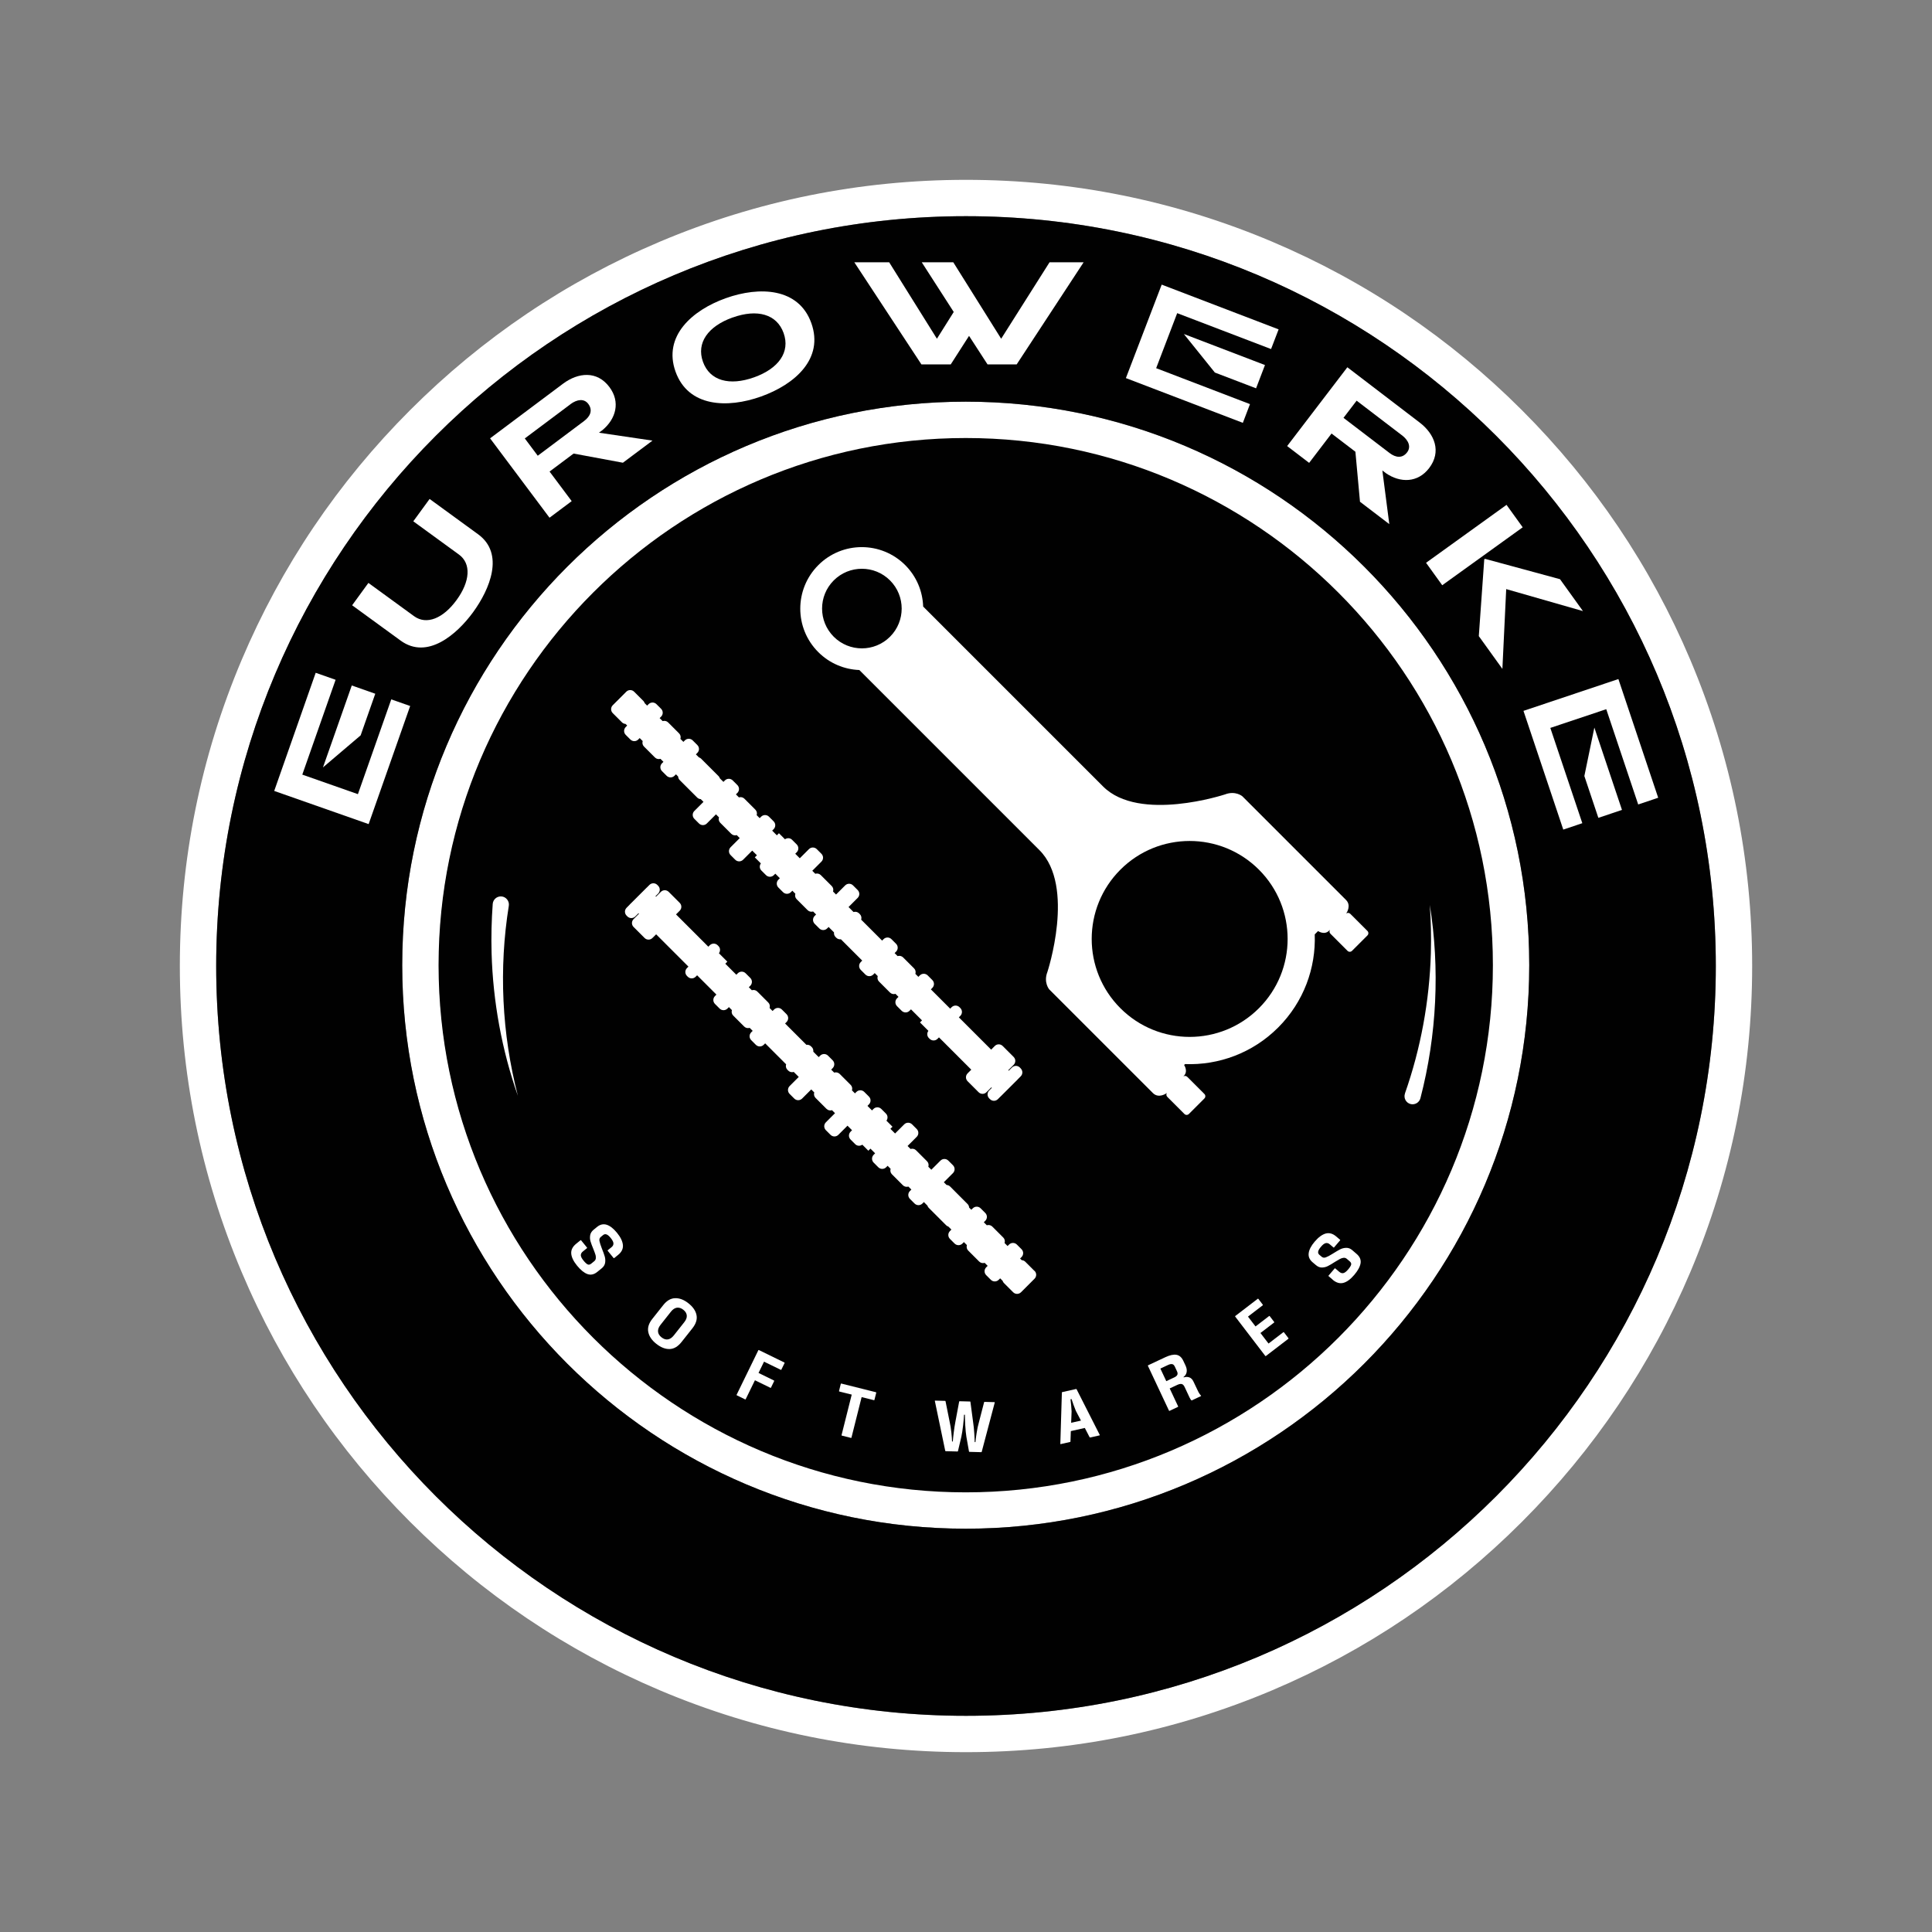 <?xml version="1.0" encoding="UTF-8"?>
<svg id="Layer_1" data-name="Layer 1" xmlns="http://www.w3.org/2000/svg" viewBox="0 0 425.2 425.2">
  <rect x="0" y="0" width="425.2" height="425.2" fill="#808080" stroke="none"/>
  <defs>
    <style>
      .cls-1 {
        fill: #010101;
      }

      .cls-1, .cls-2 {
        stroke-width: 0px;
      }

      .cls-2 {
        fill: #fff;
      }
    </style>
  </defs>
  <circle class="cls-1" cx="212.95" cy="212.42" r="116.52"/>
  <g>
    <path class="cls-2" d="m227.68,279.72l-2.04-2.04c-.22-.22-.5-.32-.78-.34l-.36-.36.32-.32c.48-.48.48-1.25,0-1.73l-1.02-1.02c-.48-.48-1.25-.48-1.73,0l-.32.32-.66-.66c.13-.42.04-.89-.29-1.21l-2.41-2.41c-.33-.33-.8-.42-1.21-.29l-.66-.66.32-.32c.48-.48.48-1.25,0-1.73l-1.02-1.02c-.48-.48-1.25-.48-1.73,0l-.32.32-.48-.48c-.02-.28-.12-.57-.34-.78l-3.85-3.86c-.22-.22-.5-.32-.78-.34l-.6-.6,2.01-2.01c.48-.48.48-1.25,0-1.73l-1.02-1.02c-.48-.48-1.25-.48-1.73,0l-2.01,2.01-.66-.66c.13-.42.04-.89-.29-1.21l-2.41-2.41c-.33-.33-.8-.42-1.21-.29l-.66-.66,2.01-2.01c.48-.48.48-1.25,0-1.73l-1.02-1.02c-.48-.48-1.25-.48-1.73,0l-2.01,2.01-1.03-1.03.46-.46-1.33-1.33c.34-.48.32-1.13-.11-1.56l-1.02-1.02c-.48-.48-1.25-.48-1.73,0l-.32.32-1-1,.32-.32c.48-.48.48-1.25,0-1.73l-1.02-1.02c-.48-.48-1.25-.48-1.73,0l-.32.32-.66-.66c.13-.42.04-.89-.29-1.21l-2.41-2.41c-.33-.33-.8-.42-1.21-.29l-.66-.66.32-.32c.48-.48.48-1.25,0-1.73l-1.02-1.02c-.48-.48-1.25-.48-1.73,0l-.32.32-1.19-1.19c.04-.36-.05-.74-.33-1.01l-.18-.18c-.28-.28-.65-.37-1.01-.33l-4.69-4.69.32-.32c.48-.48.48-1.25,0-1.73l-1.02-1.02c-.48-.48-1.25-.48-1.73,0l-.32.32-.66-.66c.13-.42.04-.89-.29-1.21l-2.41-2.41c-.33-.33-.8-.42-1.21-.29l-.66-.66.32-.32c.48-.48.48-1.25,0-1.73l-1.02-1.02c-.48-.48-1.25-.48-1.73,0l-.32.32-2.43-2.43.45-.45-1.85-1.85c.35-.48.33-1.15-.1-1.58l-.18-.18c-.48-.48-1.25-.48-1.73,0l-.32.32-7.11-7.11.81-.81c.48-.48.48-1.25,0-1.73l-2.42-2.42c-.48-.48-1.25-.48-1.73,0l-1.07,1.07-.11-.11.58-.58c.48-.48.48-1.25,0-1.73l-.18-.18c-.48-.48-1.25-.48-1.73,0l-.58.58h-.01s-3.74,3.73-3.74,3.73h.01s-.71.72-.71.72c-.48.48-.48,1.25,0,1.73l.18.18c.48.48,1.25.48,1.73,0l.71-.71.11.11-1.19,1.19c-.48.48-.48,1.25,0,1.73l2.42,2.42c.48.48,1.25.48,1.73,0l.81-.81,7.11,7.11-.32.32c-.48.48-.48,1.25,0,1.73l.18.18c.48.48,1.25.48,1.73,0l.32-.32,4.25,4.25-.32.32c-.48.48-.48,1.25,0,1.73l1.02,1.02c.48.48,1.25.48,1.73,0l.32-.32.66.66c-.13.42-.04.89.29,1.21l2.41,2.41c.33.33.8.42,1.21.29l.66.66-.32.32c-.48.48-.48,1.25,0,1.73l1.02,1.02c.48.48,1.25.48,1.73,0l.32-.32,4.61,4.61c-.13.42-.04.88.29,1.21l.18.18c.33.33.8.42,1.21.29l1.1,1.1-2.01,2.01c-.48.48-.48,1.25,0,1.73l1.02,1.02c.48.48,1.25.48,1.73,0l2.01-2.01.66.66c-.13.42-.04.88.29,1.21l2.41,2.41c.33.33.8.42,1.21.29l.66.66-2.01,2.01c-.48.48-.48,1.25,0,1.73l1.02,1.02c.48.48,1.25.48,1.73,0l2.01-2.01,1,1-.32.32c-.48.48-.48,1.25,0,1.73l1.02,1.02c.43.43,1.08.45,1.56.11l1.33,1.33.46-.46,1.03,1.03-.32.32c-.48.48-.48,1.25,0,1.73l1.02,1.02c.48.48,1.25.48,1.73,0l.32-.32.66.66c-.13.42-.04.88.29,1.21l2.41,2.41c.33.33.8.42,1.21.29l.66.66-.32.32c-.48.48-.48,1.25,0,1.73l1.02,1.02c.48.48,1.25.48,1.73,0l.32-.32.78.78c.06.18.14.34.28.48l3.86,3.86c.14.14.31.23.48.28l.66.66-.32.32c-.48.48-.48,1.25,0,1.73l1.02,1.02c.48.48,1.25.48,1.73,0l.32-.32.66.66c-.13.42-.04.88.29,1.21l2.41,2.41c.33.33.8.42,1.21.29l.66.66-.32.32c-.48.48-.48,1.25,0,1.73l1.02,1.02c.48.48,1.25.48,1.73,0l.32-.32.54.54c.06.18.14.34.28.48l2.04,2.04c.48.48,1.25.48,1.73,0l2.98-2.98c.48-.48.48-1.25,0-1.73Z"/>
    <path class="cls-2" d="m224.63,235.12l-.18-.18c-.48-.48-1.25-.48-1.73,0l-.71.71-.11-.11,1.19-1.19c.48-.48.48-1.25,0-1.73l-2.42-2.42c-.48-.48-1.25-.48-1.73,0l-.8.81-7.11-7.11.32-.32c.48-.48.48-1.25,0-1.73l-.18-.18c-.48-.48-1.25-.48-1.73,0l-.32.32-4.25-4.25.32-.32c.48-.48.48-1.25,0-1.73l-1.02-1.02c-.48-.48-1.25-.48-1.73,0l-.32.32-.66-.66c.13-.42.04-.89-.29-1.21l-2.41-2.41c-.33-.33-.8-.42-1.21-.29l-.66-.66.32-.32c.48-.48.48-1.25,0-1.73l-1.02-1.02c-.48-.48-1.25-.48-1.73,0l-.32.32-4.61-4.61c.13-.42.04-.88-.29-1.21l-.18-.18c-.33-.33-.8-.42-1.21-.29l-1.1-1.1,2.01-2.01c.48-.48.48-1.25,0-1.73l-1.02-1.02c-.48-.48-1.25-.48-1.73,0l-2.01,2.01-.66-.66c.13-.42.04-.88-.29-1.21l-2.41-2.41c-.33-.33-.8-.42-1.21-.29l-.66-.66,2.01-2.01c.48-.48.48-1.25,0-1.73l-1.02-1.02c-.48-.48-1.25-.48-1.73,0l-2.01,2.01-1-1,.32-.32c.48-.48.48-1.25,0-1.73l-1.02-1.02c-.43-.43-1.08-.45-1.56-.11l-1.33-1.33-.46.46-1.03-1.03.32-.32c.48-.48.48-1.25,0-1.73l-1.02-1.02c-.48-.48-1.25-.48-1.73,0l-.32.32-.66-.66c.13-.42.04-.88-.29-1.21l-2.41-2.41c-.33-.33-.8-.42-1.21-.29l-.66-.66.32-.32c.48-.48.48-1.25,0-1.73l-1.02-1.02c-.48-.48-1.25-.48-1.73,0l-.32.32-.78-.78c-.06-.18-.14-.34-.28-.48l-3.86-3.86c-.14-.14-.31-.23-.48-.28l-.66-.66.32-.32c.48-.48.48-1.25,0-1.73l-1.02-1.02c-.48-.48-1.25-.48-1.73,0l-.32.32-.66-.66c.13-.42.04-.88-.29-1.21l-2.41-2.41c-.33-.33-.8-.42-1.21-.29l-.66-.66.32-.32c.48-.48.48-1.25,0-1.73l-1.02-1.02c-.48-.48-1.25-.48-1.73,0l-.32.32-.54-.54c-.06-.18-.14-.34-.28-.48l-2.04-2.04c-.48-.48-1.25-.48-1.73,0l-2.98,2.98c-.48.48-.48,1.25,0,1.73l2.04,2.04c.22.22.5.32.78.34l.36.36-.32.32c-.48.48-.48,1.25,0,1.73l1.02,1.02c.48.48,1.25.48,1.73,0l.32-.32.66.66c-.13.42-.04.89.29,1.21l2.41,2.41c.33.33.8.42,1.21.29l.66.66-.32.32c-.48.48-.48,1.25,0,1.73l1.02,1.02c.48.48,1.25.48,1.73,0l.32-.32.48.48c.02.28.12.57.34.78l3.86,3.86c.22.22.5.32.78.34l.6.6-2.01,2.01c-.48.48-.48,1.25,0,1.73l1.02,1.02c.48.48,1.25.48,1.73,0l2.01-2.01.66.66c-.13.42-.04.89.29,1.21l2.41,2.41c.33.33.8.42,1.21.29l.66.66-2.01,2.01c-.48.48-.48,1.25,0,1.73l1.02,1.02c.48.48,1.25.48,1.73,0l2.01-2.01,1.03,1.03-.46.46,1.33,1.33c-.34.48-.32,1.13.11,1.56l1.02,1.02c.48.48,1.25.48,1.73,0l.32-.32,1,1-.32.32c-.48.48-.48,1.25,0,1.73l1.02,1.02c.48.48,1.25.48,1.73,0l.32-.32.66.66c-.13.42-.04.89.29,1.21l2.41,2.41c.33.33.8.42,1.21.29l.66.66-.32.32c-.48.48-.48,1.25,0,1.73l1.02,1.02c.48.48,1.25.48,1.73,0l.32-.32,1.19,1.19c-.04.36.05.74.33,1.01l.18.18c.28.28.65.37,1.01.33l4.69,4.69-.32.32c-.48.48-.48,1.25,0,1.73l1.02,1.02c.48.48,1.25.48,1.73,0l.32-.32.66.66c-.13.42-.04.89.29,1.21l2.41,2.41c.33.33.8.42,1.21.29l.66.66-.32.32c-.48.48-.48,1.25,0,1.73l1.02,1.02c.48.48,1.25.48,1.73,0l.32-.32,2.43,2.43-.45.45,1.85,1.85c-.35.48-.33,1.15.1,1.58l.18.18c.48.48,1.25.48,1.73,0l.32-.32,7.11,7.11-.81.81c-.48.48-.48,1.25,0,1.73l2.42,2.42c.48.48,1.25.48,1.73,0l1.07-1.07.11.11-.58.58c-.48.48-.48,1.25,0,1.73l.18.18c.48.48,1.25.48,1.73,0l.58-.58h.01s3.74-3.73,3.74-3.73h-.01s.71-.72.71-.72c.48-.48.48-1.25,0-1.73Z"/>
    <path class="cls-2" d="m261.67,245.15l3.4-3.4c.27-.27.27-.71,0-.98l-3.76-3.76s-.02-.01-.03-.02h0c-.23-.24-.59-.26-.86-.08l.1-.1c1.04-1.04.08-2.42.08-2.42l.2-.2c7.39.27,14.86-2.41,20.5-8.05,5.64-5.64,8.32-13.11,8.05-20.5l.73-.73s1.38.96,2.42-.08l.21-.21c-.17.27-.16.63.08.86h0s.01.02.02.03l3.76,3.76c.27.27.71.27.98,0l3.4-3.4c.27-.27.27-.71,0-.98l-3.76-3.76s-.02-.01-.03-.02h0c-.24-.25-.61-.26-.88-.07.13-.19,1.15-1.78-.05-2.98l-22.82-22.82s-1.52-1.29-3.82-.4c0,0-18.85,6.22-26.81-1.74l-39.61-39.61c-.11-3.31-1.42-6.58-3.94-9.11-5.29-5.29-13.86-5.29-19.14,0s-5.29,13.86,0,19.14c2.51,2.51,5.75,3.81,9.03,3.94l39.65,39.65c7.96,7.96,1.74,26.81,1.74,26.81-.89,2.3.4,3.82.4,3.82l22.82,22.82c1.29,1.29,3,.04,3,.04l.08-.08c-.17.27-.16.63.08.86h0s.01.02.02.03l3.76,3.76c.27.27.71.27.98,0Zm-78.18-105.02c-3.42-3.42-3.42-8.97,0-12.39,3.42-3.42,8.97-3.42,12.39,0,3.42,3.42,3.42,8.97,0,12.39-3.42,3.42-8.97,3.42-12.39,0Zm63.09,81.76c-8.42-8.42-8.42-22.07,0-30.49,8.42-8.42,22.07-8.42,30.49,0,8.42,8.42,8.42,22.07,0,30.49s-22.07,8.42-30.49,0Z"/>
  </g>
  <path class="cls-2" d="m212.6,47.58c91.14,0,165.02,73.88,165.02,165.02s-73.88,165.02-165.02,165.02S47.58,303.73,47.58,212.6,121.46,47.58,212.6,47.58m-.06,288.86c68.49,0,124.02-55.52,124.02-124.02s-55.52-124.02-124.02-124.02-124.02,55.52-124.02,124.02,55.52,124.02,124.02,124.02m.06-296.86c-23.35,0-46.01,4.58-67.35,13.6-20.6,8.71-39.11,21.19-54.99,37.08-15.89,15.89-28.36,34.39-37.08,54.99-9.02,21.34-13.6,43.99-13.6,67.35s4.58,46.01,13.6,67.35c8.71,20.6,21.19,39.11,37.08,54.99s34.39,28.36,54.99,37.08c21.34,9.02,43.99,13.6,67.35,13.6s46.01-4.58,67.35-13.6c20.6-8.71,39.11-21.19,54.99-37.08,15.89-15.89,28.36-34.39,37.08-54.99,9.02-21.34,13.6-43.99,13.6-67.35s-4.58-46.01-13.6-67.35c-8.71-20.6-21.19-39.11-37.08-54.99-15.89-15.89-34.39-28.36-54.99-37.08-21.34-9.02-43.99-13.6-67.35-13.6h0Zm-.06,288.86c-63.97,0-116.02-52.04-116.02-116.02s52.04-116.02,116.02-116.02,116.02,52.04,116.02,116.02-52.04,116.02-116.02,116.02h0Z"/>
  <path class="cls-1" d="m212.6,47.58c-91.14,0-165.02,73.88-165.02,165.02s73.88,165.02,165.02,165.02,165.02-73.88,165.02-165.02S303.73,47.58,212.6,47.58Zm-.06,288.86c-68.49,0-124.02-55.52-124.02-124.02s55.52-124.02,124.02-124.02,124.02,55.52,124.02,124.02-55.52,124.02-124.02,124.02Z"/>
  <g>
    <path class="cls-2" d="m105.23,117.59c5.86,4.27,2.57,12.09-1.09,17.12-3.59,4.92-10.09,10.56-15.96,6.28l-10.68-7.78,3.58-4.92,10.05,7.32c2.75,2,6.41.5,9.36-3.56,2.98-4.08,3.26-8,.52-10l-10.05-7.32,3.59-4.92,10.68,7.78Z"/>
    <path class="cls-2" d="m137.1,101.84l-10.86-2.02-5.29,3.96,4.87,6.51-4.88,3.65-13.08-17.47,16.05-12.02c3.34-2.5,7.5-2.9,10.21.73,2.47,3.29,1.44,7.01-1.52,9.47l-.78.58,11.78,1.74-6.51,4.87Zm-11.57-12.86l-10.03,7.51,2.85,3.81,10.21-7.65c1.37-1.03,1.94-2.38.91-3.76-.89-1.19-2.42-1.06-3.95.08Z"/>
    <path class="cls-2" d="m167.48,87.27c-7.38,2.63-16.01,2.35-18.81-5.49-2.79-7.81,3.67-13.52,11.08-16.16,7.38-2.63,16.02-2.31,18.81,5.49,2.8,7.84-3.61,13.49-11.08,16.16Zm-6.22-17.41c-5.43,1.94-8.05,5.59-6.55,9.77s5.83,5.35,11.26,3.41c5.37-1.92,7.99-5.54,6.49-9.74-1.49-4.18-5.83-5.35-11.19-3.43Z"/>
    <path class="cls-2" d="m299.31,110.42l-1.01-11-5.25-4.01-4.93,6.46-4.84-3.7,13.25-17.34,15.92,12.17c3.32,2.54,4.83,6.42,2.08,10.02-2.5,3.27-6.35,3.3-9.53,1.11l-.77-.59,1.53,11.81-6.46-4.93Zm9.22-14.63l-9.96-7.61-2.89,3.78,10.14,7.74c1.36,1.04,2.82,1.22,3.86-.15.9-1.18.37-2.61-1.15-3.77Z"/>
    <path class="cls-2" d="m313.85,123.86l17.71-12.75,3.56,4.94-17.71,12.75-3.56-4.94Zm11.61,16.14l1.2-16.9.16-.11,16.51,4.48,5.05,7.02-16.89-4.84-.84,17.56-5.18-7.2Z"/>
    <polygon class="cls-2" points="230.99 57.72 220.34 74.55 209.8 57.72 202.86 57.72 209.9 68.66 206.2 74.55 195.69 57.72 188.02 57.72 202.79 80.2 209.24 80.2 213.27 73.92 217.34 80.2 223.75 80.2 238.49 57.72 230.99 57.72"/>
    <g>
      <polygon class="cls-2" points="73.86 149.61 69.48 148.07 60.35 174.07 81.13 181.37 90.27 155.38 86.11 153.92 78.77 174.78 66.53 170.48 73.86 149.61"/>
      <polygon class="cls-2" points="82.59 152.68 79.37 161.84 71.08 168.89 77.42 150.86 82.59 152.68"/>
    </g>
    <g>
      <polygon class="cls-2" points="279.74 76.82 281.4 72.49 255.67 62.64 247.79 83.21 273.53 93.06 275.1 88.94 254.45 81.03 259.08 68.92 279.74 76.82"/>
      <polygon class="cls-2" points="276.44 85.46 267.37 81.99 260.55 73.51 278.4 80.34 276.44 85.46"/>
    </g>
    <g>
      <polygon class="cls-2" points="360.54 177.05 364.94 175.57 356.18 149.45 335.29 156.45 344.05 182.58 348.24 181.17 341.2 160.2 353.51 156.08 360.54 177.05"/>
      <polygon class="cls-2" points="351.77 179.99 348.69 170.79 350.89 160.13 356.97 178.25 351.77 179.99"/>
    </g>
  </g>
  <g>
    <g>
      <path class="cls-2" d="m111.98,199.35c-2.21,13.76-1.56,28.1,2,41.83-3.53-10.05-5.49-20.76-5.79-31.45-.1-3.59-.01-7.19.25-10.79.07-.98.93-1.72,1.91-1.65,1.03.07,1.8,1.04,1.63,2.06h0Z"/>
      <path class="cls-2" d="m309.2,240.66c3.48-9.88,5.41-20.4,5.71-30.91.1-3.53.02-7.07-.24-10.6,2.24,14,1.57,28.59-2.06,42.55-.25.95-1.22,1.52-2.17,1.28-1.01-.26-1.58-1.34-1.23-2.32h0Z"/>
    </g>
    <g>
      <path class="cls-2" d="m126.83,273.71l.94-.76s.08-.03.11.01l1.32,1.62s.03.08-.01.11l-.9.73c-.32.26-.47.54-.46.85.01.31.21.69.58,1.15s.69.75.93.86c.25.11.51.05.79-.18l.65-.53c.21-.17.33-.39.35-.65.02-.26,0-.54-.1-.83-.09-.29-.23-.68-.43-1.17-.3-.71-.51-1.29-.64-1.73-.13-.44-.15-.89-.07-1.35.08-.46.34-.86.78-1.22l.74-.6c.67-.55,1.38-.7,2.12-.47.74.24,1.49.83,2.26,1.77.8.98,1.23,1.88,1.3,2.7.07.81-.28,1.54-1.05,2.16l-.88.71s-.08.03-.11-.01l-1.31-1.61s-.03-.08.01-.11l.83-.67c.3-.24.44-.52.43-.84-.01-.31-.21-.71-.59-1.18-.34-.42-.65-.69-.92-.79-.27-.1-.52-.06-.74.11l-.54.44c-.26.21-.36.51-.29.88s.24.92.52,1.64c.3.73.51,1.32.64,1.77.13.45.16.91.09,1.38-.07.47-.32.87-.74,1.22l-.97.79c-.72.59-1.45.75-2.18.49-.73-.26-1.49-.88-2.28-1.84-.8-.98-1.23-1.87-1.29-2.68-.06-.8.31-1.53,1.11-2.17Z"/>
      <path class="cls-2" d="m143.56,290.27l2.4-3.03c.78-.99,1.66-1.51,2.63-1.53.97-.03,1.94.34,2.92,1.12,1,.79,1.6,1.66,1.78,2.6.19.94-.12,1.91-.9,2.9l-2.4,3.03c-.79.99-1.65,1.51-2.61,1.54-.95.03-1.93-.35-2.93-1.14-.98-.77-1.57-1.63-1.77-2.58-.2-.94.09-1.92.88-2.91Zm4.75,3.61l2.27-2.87c.42-.52.61-1.02.57-1.49-.04-.47-.29-.89-.77-1.27-.46-.36-.93-.51-1.4-.45-.47.07-.92.36-1.33.89l-2.27,2.87c-.42.53-.6,1.02-.56,1.5s.3.89.76,1.26c.48.38.94.53,1.41.46s.9-.37,1.33-.91Z"/>
      <path class="cls-2" d="m171.96,301.43c-.03.06-.06.07-.11.05l-3.7-1.8-1.21,2.48,3.41,1.67s.06.06.03.12l-.7,1.44c-.03.06-.06.07-.11.05l-3.42-1.67-2.04,4.18s-.06.06-.1.04l-1.86-.91s-.06-.06-.04-.1l4.79-9.82s.06-.06.11-.04l5.63,2.75s.06.06.03.12l-.71,1.45Z"/>
      <path class="cls-2" d="m192.46,308.07c-.02.07-.05.1-.1.09l-2.73-.68-2.24,8.92c-.01.05-.04.07-.1.06l-2.02-.51c-.05-.01-.07-.04-.06-.1l2.24-8.92-2.73-.68c-.06-.01-.08-.06-.06-.13l.38-1.54c.02-.07.06-.1.12-.08l7.63,1.91s.07.05.05.13l-.39,1.54Z"/>
      <path class="cls-2" d="m205.75,308.33c-.02-.05,0-.08.06-.08l2.2.06s.06.02.08.06l.91,4.53c.16.7.28,1.48.38,2.36.09.88.14,1.54.15,1.99h.17c.02-.42.09-1.08.2-1.96.11-.88.23-1.67.36-2.35l.84-4.49s.05-.06.1-.06l2.29.06c.05,0,.08.02.08.06l.6,4.52c.11.7.19,1.5.25,2.38.06.88.09,1.54.09,1.97h.17c.03-.46.12-1.13.26-2.01.14-.89.3-1.65.49-2.3l1.16-4.48s.05-.06.08-.06l2.2.06c.06,0,.08.03.06.08l-2.87,10.85c-.02.05-.05.08-.08.08l-2.64-.07s-.06-.03-.08-.08l-.57-3.22c-.11-.66-.19-1.48-.25-2.47s-.08-1.78-.08-2.4h-.19c-.03.61-.1,1.41-.21,2.38-.11.98-.24,1.79-.38,2.45l-.75,3.18c-.02.05-.05.08-.08.08l-2.64-.07s-.06-.03-.08-.08l-2.29-10.99Z"/>
      <path class="cls-2" d="m239.91,316.36s-.08,0-.11-.06l-1.05-2.03-3.08.69-.08,2.29c0,.06-.03.09-.07.1l-2.08.47c-.06.01-.09,0-.08-.06l.34-11.28c0-.06.03-.09.07-.1l3.08-.69s.06.01.09.06l5.1,10.06s.02.08-.04.09l-2.08.47Zm-3.16-5.92c-.13-.31-.3-.75-.5-1.3s-.34-.96-.42-1.23l-.23.05c.04.28.09.71.14,1.29.05.58.09,1.04.1,1.39l-.1,2.49,2.16-.48-1.15-2.2Z"/>
      <path class="cls-2" d="m262.33,308.2s-.07.02-.11,0c-.12-.09-.27-.31-.43-.65l-1.07-2.29c-.18-.38-.39-.6-.64-.66-.25-.06-.58,0-1,.2l-1.65.77,1.86,3.96s0,.08-.04.1l-1.87.88s-.08,0-.1-.04l-4.65-9.89s0-.08.04-.1l3.84-1.8c.97-.45,1.77-.62,2.41-.51.64.11,1.14.55,1.5,1.31l.49,1.04c.25.53.33,1.02.25,1.46-.09.45-.31.8-.69,1.07l.04.09c.45-.14.87-.14,1.25,0,.38.14.68.45.9.91l.9,1.9c.13.28.25.52.37.7s.24.35.39.5c.04.05.04.09-.02.11l-1.96.92Zm-4.34-7.97c-.23-.06-.54,0-.91.17l-1.7.8,1.3,2.77,1.76-.83c.35-.16.57-.35.67-.57.1-.21.07-.48-.08-.79l-.47-1.01c-.15-.31-.34-.5-.57-.55Z"/>
      <path class="cls-2" d="m276.3,291.94l3.02-2.31s.08-.03.11.01l1,1.31s.03.08-.01.11l-3.02,2.31,1.78,2.32,3.27-2.5s.08-.03.11.01l1.01,1.32s.03.08-.01.11l-4.97,3.81s-.08.03-.11-.01l-6.64-8.68s-.03-.08.01-.11l4.97-3.81s.08-.03.11.01l.99,1.3s.04.09,0,.12l-3.26,2.5,1.66,2.17Z"/>
      <path class="cls-2" d="m293.31,281.64l-.92-.79s-.04-.07,0-.11l1.36-1.59s.07-.04.11,0l.88.75c.31.26.62.36.91.29.3-.07.64-.33,1.03-.78.39-.45.61-.81.68-1.07s-.04-.51-.32-.75l-.63-.54c-.21-.18-.44-.25-.7-.23-.26.02-.53.11-.8.25-.27.14-.63.35-1.08.63-.65.42-1.18.74-1.59.94-.41.21-.85.31-1.31.32s-.91-.18-1.34-.55l-.73-.62c-.66-.56-.94-1.23-.84-2,.1-.77.54-1.61,1.33-2.54.82-.96,1.63-1.55,2.41-1.77.79-.21,1.56,0,2.32.65l.86.73s.04.07,0,.11l-1.35,1.58s-.07.04-.11,0l-.81-.69c-.29-.25-.59-.34-.9-.27s-.66.33-1.05.8c-.35.41-.56.76-.61,1.05-.05.29.03.52.24.7l.53.45c.25.22.56.26.92.13s.87-.4,1.52-.81c.67-.42,1.21-.74,1.62-.95.42-.21.86-.32,1.34-.33s.92.15,1.33.51l.95.82c.71.6,1,1.29.88,2.06-.13.77-.59,1.62-1.4,2.57-.82.96-1.62,1.55-2.4,1.75-.78.2-1.56-.03-2.34-.69Z"/>
    </g>
  </g>
</svg>